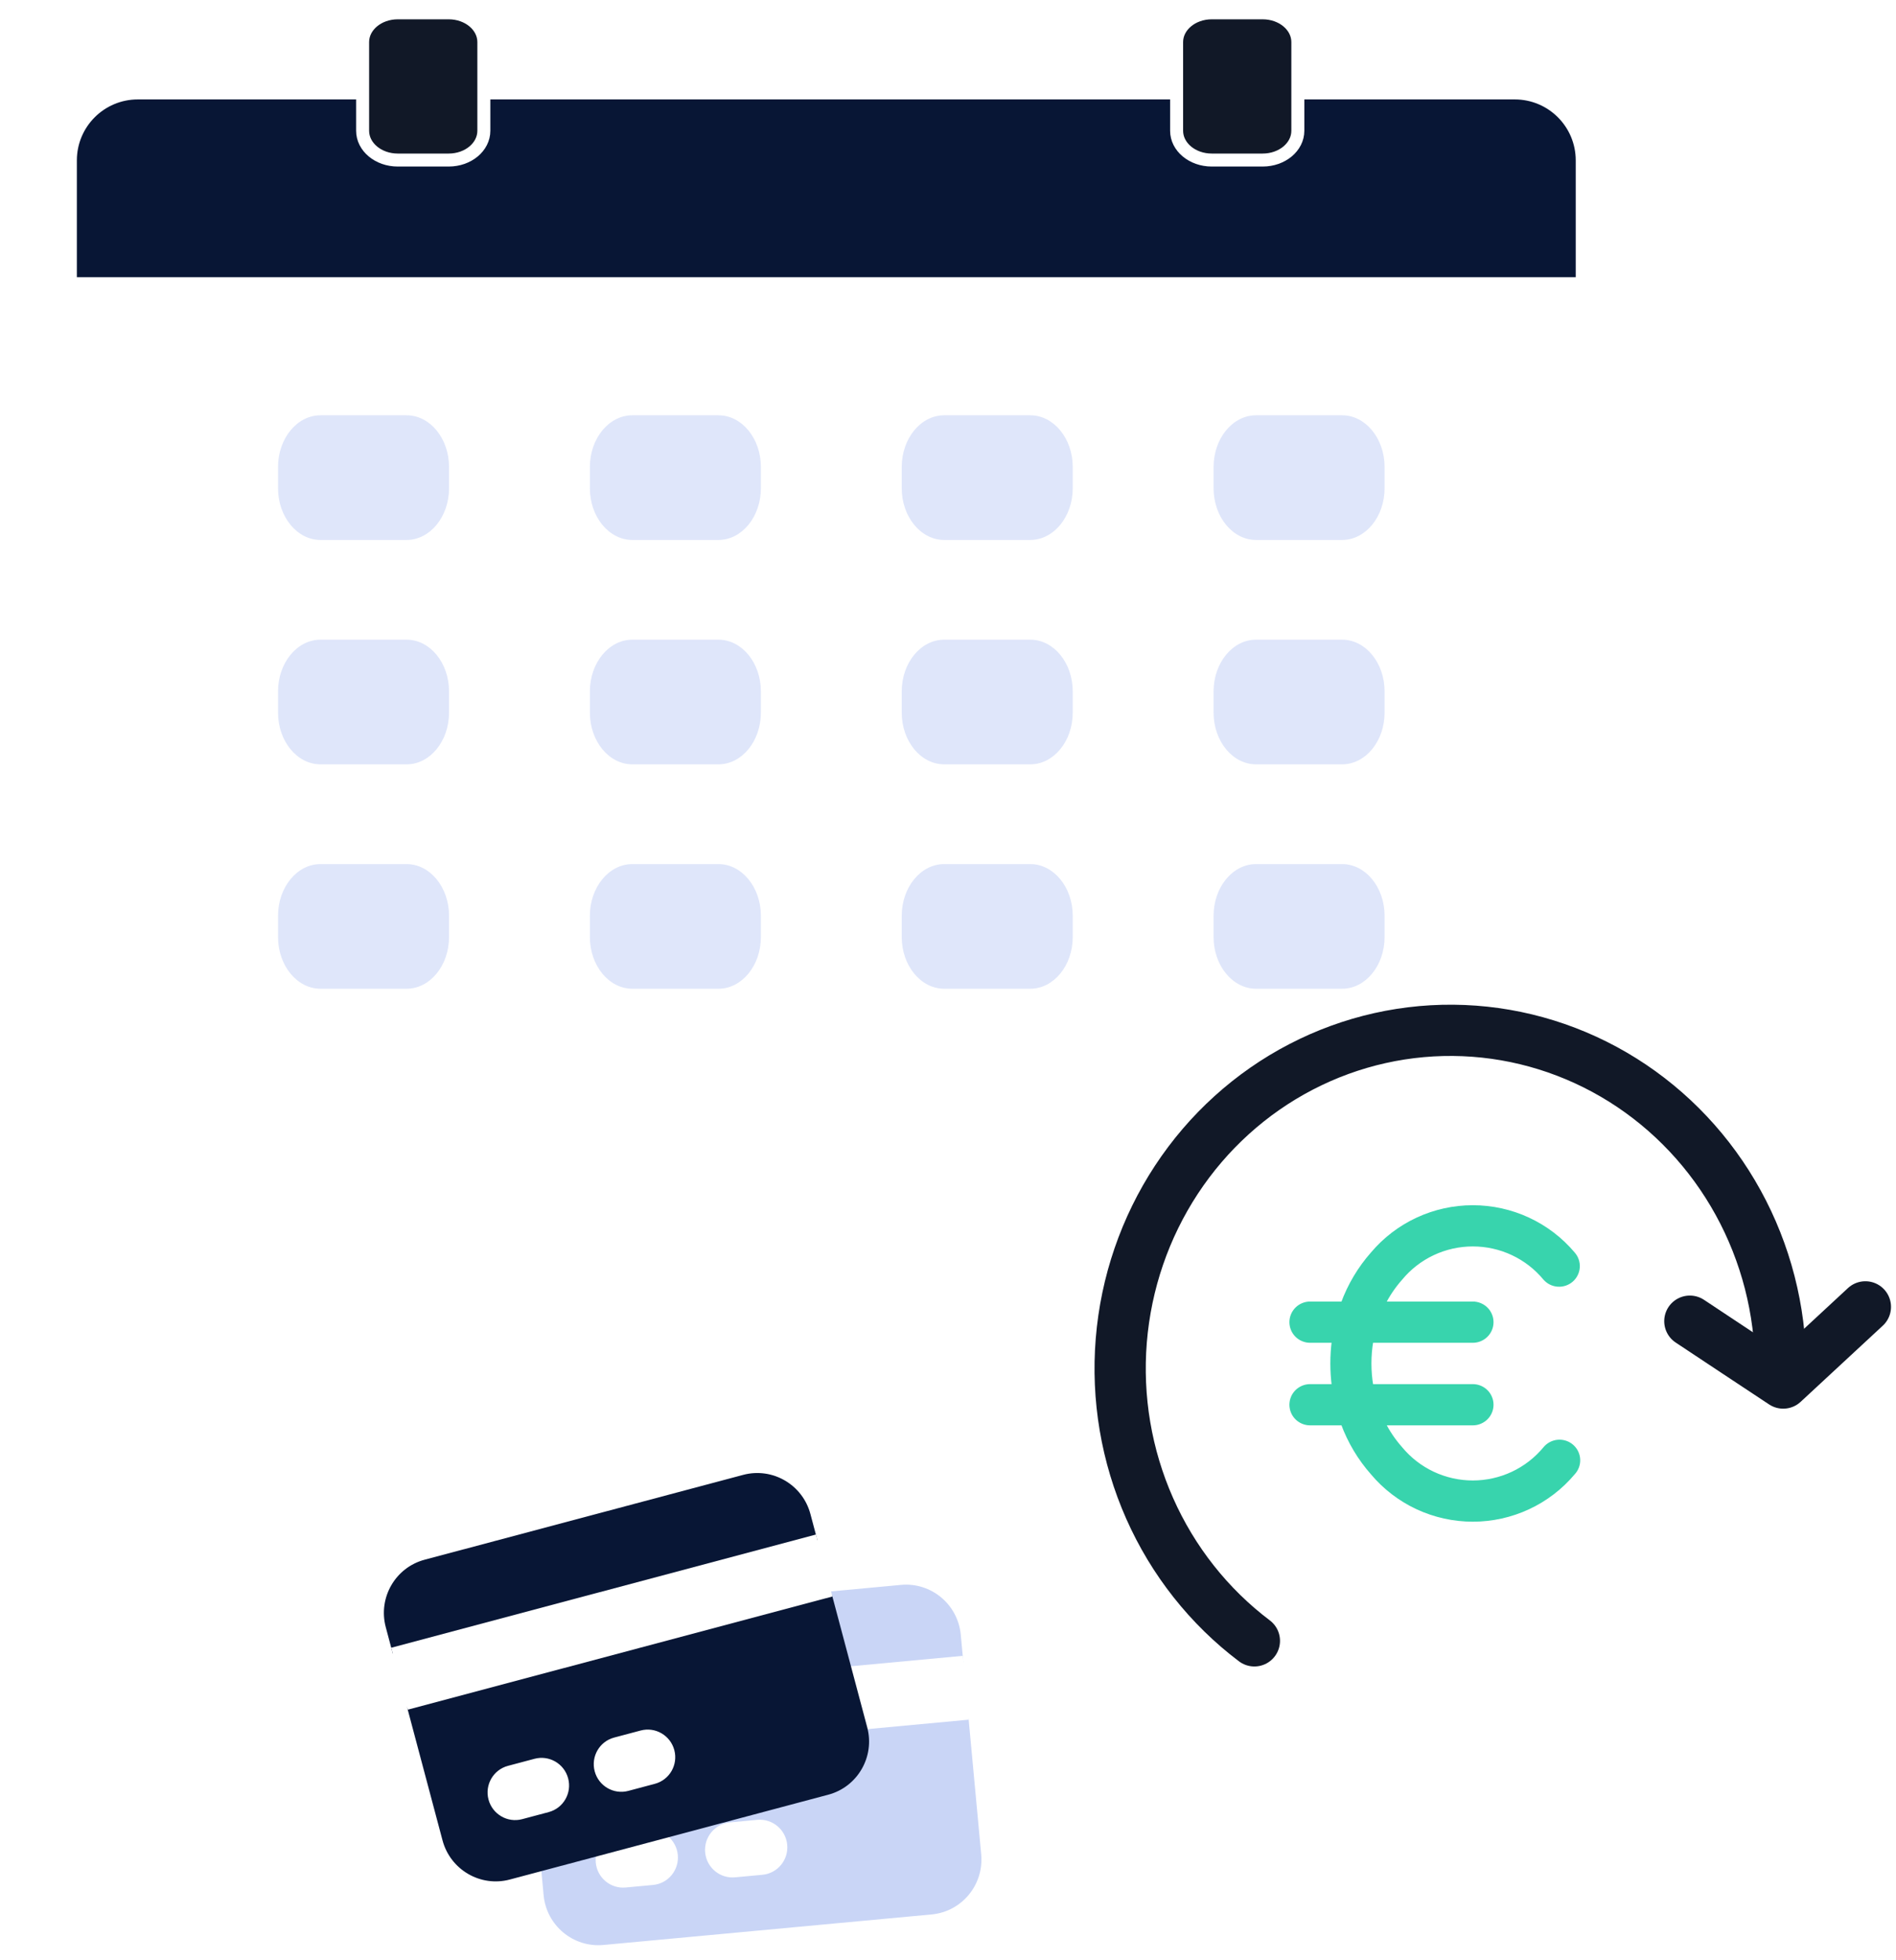 <svg width="148" height="153" viewBox="0 0 148 153" fill="none" xmlns="http://www.w3.org/2000/svg">
<g filter="url(#filter0_d_3354_19917)">
<rect x="6" y="7.76" width="116.773" height="83.141" rx="6.343" fill="white"/>
</g>
<path d="M6 12.517C6 9.89 8.13 7.76 10.757 7.76H118.243C120.87 7.76 123 9.89 123 12.517V21.637H6V12.517Z" fill="#081635"/>
<path d="M98.566 1H94.587C93.073 1 91.845 2.023 91.845 3.284V10.207C91.845 11.469 93.073 12.491 94.587 12.491H98.566C100.08 12.491 101.308 11.469 101.308 10.207V3.284C101.308 2.023 100.08 1 98.566 1Z" fill="#111827" stroke="white" stroke-width="1.014" stroke-miterlimit="10"/>
<path d="M35.027 1H31.048C29.534 1 28.306 2.023 28.306 3.284V10.207C28.306 11.469 29.534 12.491 31.048 12.491H35.027C36.541 12.491 37.769 11.469 37.769 10.207V3.284C37.769 2.023 36.541 1 35.027 1Z" fill="#111827" stroke="white" stroke-width="1.014" stroke-miterlimit="10"/>
<path d="M46.045 36.45V38.103C46.045 40.334 47.53 42.142 49.362 42.142H56.077C57.909 42.142 59.394 40.334 59.394 38.103V36.45C59.394 34.22 57.909 32.411 56.077 32.411H49.362C47.53 32.411 46.045 34.22 46.045 36.45Z" fill="#C9D5F6" fill-opacity="0.6"/>
<path d="M70.388 36.45V38.103C70.388 40.334 71.873 42.142 73.705 42.142H80.419C82.251 42.142 83.737 40.334 83.737 38.103V36.45C83.737 34.22 82.251 32.411 80.419 32.411H73.705C71.873 32.411 70.388 34.22 70.388 36.45Z" fill="#C9D5F6" fill-opacity="0.6"/>
<path d="M94.731 36.45V38.103C94.731 40.334 96.216 42.142 98.048 42.142H104.762C106.594 42.142 108.079 40.334 108.079 38.103V36.45C108.079 34.22 106.594 32.411 104.762 32.411H98.048C96.216 32.411 94.731 34.22 94.731 36.45Z" fill="#C9D5F6" fill-opacity="0.6"/>
<path d="M21.703 36.45V38.103C21.703 40.334 23.188 42.142 25.02 42.142H31.735C33.567 42.142 35.052 40.334 35.052 38.103V36.45C35.052 34.22 33.567 32.411 31.735 32.411H25.02C23.188 32.411 21.703 34.22 21.703 36.45Z" fill="#C9D5F6" fill-opacity="0.6"/>
<path d="M46.045 71.477V73.13C46.045 75.361 47.53 77.169 49.362 77.169H56.077C57.909 77.169 59.394 75.361 59.394 73.13V71.477C59.394 69.247 57.909 67.439 56.077 67.439H49.362C47.53 67.439 46.045 69.247 46.045 71.477Z" fill="#C9D5F6" fill-opacity="0.6"/>
<path d="M70.388 71.477V73.13C70.388 75.361 71.873 77.169 73.705 77.169H80.419C82.251 77.169 83.737 75.361 83.737 73.13V71.477C83.737 69.247 82.251 67.439 80.419 67.439H73.705C71.873 67.439 70.388 69.247 70.388 71.477Z" fill="#C9D5F6" fill-opacity="0.6"/>
<path d="M94.731 71.477V73.13C94.731 75.361 96.216 77.169 98.048 77.169H104.762C106.594 77.169 108.079 75.361 108.079 73.13V71.477C108.079 69.247 106.594 67.439 104.762 67.439H98.048C96.216 67.439 94.731 69.247 94.731 71.477Z" fill="#C9D5F6" fill-opacity="0.6"/>
<path d="M21.703 71.477V73.13C21.703 75.361 23.188 77.169 25.02 77.169H31.735C33.567 77.169 35.052 75.361 35.052 73.13V71.477C35.052 69.247 33.567 67.439 31.735 67.439H25.02C23.188 67.439 21.703 69.247 21.703 71.477Z" fill="#C9D5F6" fill-opacity="0.6"/>
<path d="M46.045 53.964V55.617C46.045 57.847 47.53 59.655 49.362 59.655H56.077C57.909 59.655 59.394 57.847 59.394 55.617V53.964C59.394 51.733 57.909 49.925 56.077 49.925H49.362C47.53 49.925 46.045 51.733 46.045 53.964Z" fill="#C9D5F6" fill-opacity="0.6"/>
<path d="M70.388 53.964V55.617C70.388 57.847 71.873 59.655 73.705 59.655H80.419C82.251 59.655 83.737 57.847 83.737 55.617V53.964C83.737 51.733 82.251 49.925 80.419 49.925H73.705C71.873 49.925 70.388 51.733 70.388 53.964Z" fill="#C9D5F6" fill-opacity="0.6"/>
<path d="M94.731 53.964V55.617C94.731 57.847 96.216 59.655 98.048 59.655H104.762C106.594 59.655 108.079 57.847 108.079 55.617V53.964C108.079 51.733 106.594 49.925 104.762 49.925H98.048C96.216 49.925 94.731 51.733 94.731 53.964Z" fill="#C9D5F6" fill-opacity="0.6"/>
<path d="M21.703 53.964V55.617C21.703 57.847 23.188 59.655 25.02 59.655H31.735C33.567 59.655 35.052 57.847 35.052 55.617V53.964C35.052 51.733 33.567 49.925 31.735 49.925H25.02C23.188 49.925 21.703 51.733 21.703 53.964Z" fill="#C9D5F6" fill-opacity="0.6"/>
<path d="M112.497 132.354C127.13 132.354 138.993 120.837 138.993 106.631C138.993 92.424 127.13 80.907 112.497 80.907C97.863 80.907 86 92.424 86 106.631C86 120.837 97.863 132.354 112.497 132.354Z" fill="white"/>
<path d="M138.994 106.733C138.98 102.227 137.84 97.799 135.683 93.872C133.527 89.945 130.424 86.649 126.672 84.296C122.919 81.945 118.641 80.615 114.246 80.435C109.85 80.255 105.482 81.23 101.558 83.268C97.634 85.306 94.285 88.338 91.829 92.076C89.373 95.815 87.891 100.135 87.526 104.625C87.161 109.115 87.924 113.627 89.743 117.729C91.562 121.832 94.375 125.39 97.916 128.064" fill="white"/>
<path d="M138.994 106.733C138.98 102.227 137.84 97.799 135.683 93.872C133.527 89.945 130.424 86.649 126.672 84.296C122.919 81.945 118.641 80.615 114.246 80.435C109.85 80.255 105.482 81.23 101.558 83.268C97.634 85.306 94.285 88.338 91.829 92.076C89.373 95.815 87.891 100.135 87.526 104.625C87.161 109.115 87.924 113.627 89.743 117.729C91.562 121.832 94.375 125.39 97.916 128.064" stroke="#111827" stroke-width="4" stroke-miterlimit="10" stroke-linecap="round"/>
<path d="M114.967 101.757H107.962C108.324 101.039 108.778 100.371 109.312 99.767L109.312 99.767L109.316 99.763C110.002 98.932 110.864 98.263 111.841 97.803C112.819 97.344 113.886 97.106 114.967 97.106C116.048 97.106 117.115 97.344 118.093 97.803C119.07 98.263 119.932 98.932 120.618 99.763L120.618 99.763L120.622 99.767C120.876 100.053 121.232 100.226 121.614 100.249C121.803 100.261 121.992 100.235 122.171 100.174C122.35 100.113 122.515 100.017 122.657 99.893C122.799 99.768 122.915 99.617 122.998 99.447C123.081 99.278 123.13 99.094 123.142 98.905C123.154 98.717 123.128 98.528 123.066 98.35C123.005 98.172 122.909 98.009 122.785 97.868C121.827 96.732 120.632 95.818 119.281 95.191C117.93 94.564 116.458 94.239 114.967 94.239C113.476 94.239 112.004 94.564 110.653 95.191C109.302 95.818 108.107 96.732 107.149 97.868C106.142 99.01 105.358 100.329 104.836 101.757H102.266C101.884 101.757 101.518 101.908 101.247 102.177C100.977 102.446 100.825 102.811 100.825 103.191C100.825 103.572 100.977 103.937 101.247 104.206C101.518 104.475 101.884 104.626 102.266 104.626H104.137C103.981 105.813 103.981 107.015 104.137 108.202H102.266C101.884 108.202 101.518 108.353 101.247 108.622C100.977 108.89 100.825 109.255 100.825 109.636C100.825 110.017 100.977 110.382 101.247 110.651C101.518 110.919 101.884 111.07 102.266 111.07H104.836C105.358 112.496 106.142 113.813 107.149 114.953C108.105 116.091 109.301 117.007 110.651 117.635C112.002 118.263 113.476 118.589 114.967 118.589C116.458 118.589 117.932 118.263 119.283 117.635C120.632 117.007 121.827 116.093 122.783 114.956C122.914 114.817 123.017 114.653 123.084 114.474C123.152 114.293 123.182 114.101 123.174 113.908C123.165 113.715 123.117 113.526 123.033 113.352C122.95 113.178 122.831 113.023 122.686 112.896C122.54 112.768 122.371 112.671 122.187 112.611C122.003 112.55 121.809 112.527 121.616 112.543C121.423 112.559 121.235 112.613 121.064 112.703C120.892 112.792 120.741 112.915 120.618 113.065C119.932 113.895 119.07 114.564 118.093 115.024C117.115 115.483 116.048 115.722 114.967 115.722C113.886 115.722 112.819 115.483 111.841 115.024C110.864 114.564 110.002 113.895 109.316 113.065L109.316 113.065L109.312 113.06C108.778 112.457 108.324 111.788 107.962 111.07H114.967C115.349 111.07 115.715 110.919 115.986 110.651C116.256 110.382 116.408 110.017 116.408 109.636C116.408 109.255 116.256 108.89 115.986 108.622C115.715 108.353 115.349 108.202 114.967 108.202H107.029C106.827 107.018 106.827 105.809 107.029 104.626H114.967C115.349 104.626 115.715 104.475 115.986 104.206C116.256 103.937 116.408 103.572 116.408 103.191C116.408 102.811 116.256 102.446 115.986 102.177C115.715 101.908 115.349 101.757 114.967 101.757Z" fill="#38D4AD" stroke="#38D4AD" stroke-width="0.35"/>
<path d="M145.61 101.998L142.399 104.974L139.196 107.943L135.548 105.529L131.908 103.115" stroke="#111827" stroke-width="4" stroke-linecap="round" stroke-linejoin="round"/>
<rect x="41.989" y="143.094" width="34.31" height="5.004" transform="rotate(-5.324 41.989 143.094)" fill="white"/>
<path d="M44.71 126.08C42.352 126.3 40.619 128.397 40.839 130.764L41.039 132.908L75.196 129.73L74.997 127.587C74.776 125.219 72.686 123.478 70.328 123.697L44.71 126.08Z" fill="#C9D5F6"/>
<path fill-rule="evenodd" clip-rule="evenodd" d="M75.595 134.017L41.437 137.194L42.434 147.911C42.654 150.278 44.745 152.02 47.103 151.8L72.721 149.417C75.079 149.198 76.812 147.101 76.592 144.733L75.595 134.017ZM46.505 145.37C46.395 144.187 47.261 143.138 48.44 143.028L50.575 142.83C51.754 142.72 52.799 143.591 52.909 144.775C53.019 145.958 52.153 147.007 50.974 147.116L48.839 147.315C47.66 147.425 46.615 146.554 46.505 145.37ZM56.979 142.234C55.8 142.344 54.934 143.392 55.044 144.576C55.154 145.76 56.199 146.63 57.378 146.521L59.513 146.322C60.692 146.212 61.559 145.164 61.449 143.98C61.338 142.796 60.293 141.926 59.114 142.035L56.979 142.234Z" fill="#C9D5F6"/>
<rect x="40.994" y="132.417" width="34.31" height="5.004" transform="rotate(-5.324 40.994 132.417)" fill="white"/>
<rect x="33.301" y="138.961" width="34.31" height="5.004" transform="rotate(-14.921 33.301 138.961)" fill="white"/>
<path d="M33.148 121.731C30.859 122.341 29.5 124.698 30.112 126.995L30.666 129.075L63.815 120.247L63.261 118.167C62.65 115.869 60.298 114.501 58.01 115.11L33.148 121.731Z" fill="#081635"/>
<path fill-rule="evenodd" clip-rule="evenodd" d="M64.923 124.407L31.774 133.235L34.543 143.636C35.155 145.933 37.507 147.302 39.795 146.693L64.657 140.071C66.946 139.462 68.305 137.105 67.693 134.808L64.923 124.407ZM38.133 140.452C37.827 139.303 38.507 138.125 39.651 137.82L41.723 137.269C42.867 136.964 44.043 137.648 44.349 138.797C44.655 139.946 43.975 141.124 42.831 141.429L40.759 141.981C39.615 142.285 38.439 141.601 38.133 140.452ZM47.938 135.613C46.794 135.918 46.115 137.096 46.421 138.245C46.727 139.394 47.902 140.078 49.046 139.774L51.118 139.222C52.263 138.917 52.942 137.739 52.636 136.59C52.33 135.441 51.155 134.757 50.01 135.062L47.938 135.613Z" fill="#081635"/>
<rect x="30.54" y="128.601" width="34.31" height="5.004" transform="rotate(-14.921 30.54 128.601)" fill="white"/>
<defs>
<filter id="filter0_d_3354_19917" x="0.45" y="6.174" width="127.874" height="94.242" filterUnits="userSpaceOnUse" color-interpolation-filters="sRGB">
<feFlood flood-opacity="0" result="BackgroundImageFix"/>
<feColorMatrix in="SourceAlpha" type="matrix" values="0 0 0 0 0 0 0 0 0 0 0 0 0 0 0 0 0 0 127 0" result="hardAlpha"/>
<feOffset dy="3.964"/>
<feGaussianBlur stdDeviation="2.775"/>
<feComposite in2="hardAlpha" operator="out"/>
<feColorMatrix type="matrix" values="0 0 0 0 0.031 0 0 0 0 0.086 0 0 0 0 0.208 0 0 0 0.09 0"/>
<feBlend mode="normal" in2="BackgroundImageFix" result="effect1_dropShadow_3354_19917"/>
<feBlend mode="normal" in="SourceGraphic" in2="effect1_dropShadow_3354_19917" result="shape"/>
</filter>
</defs>
</svg>
